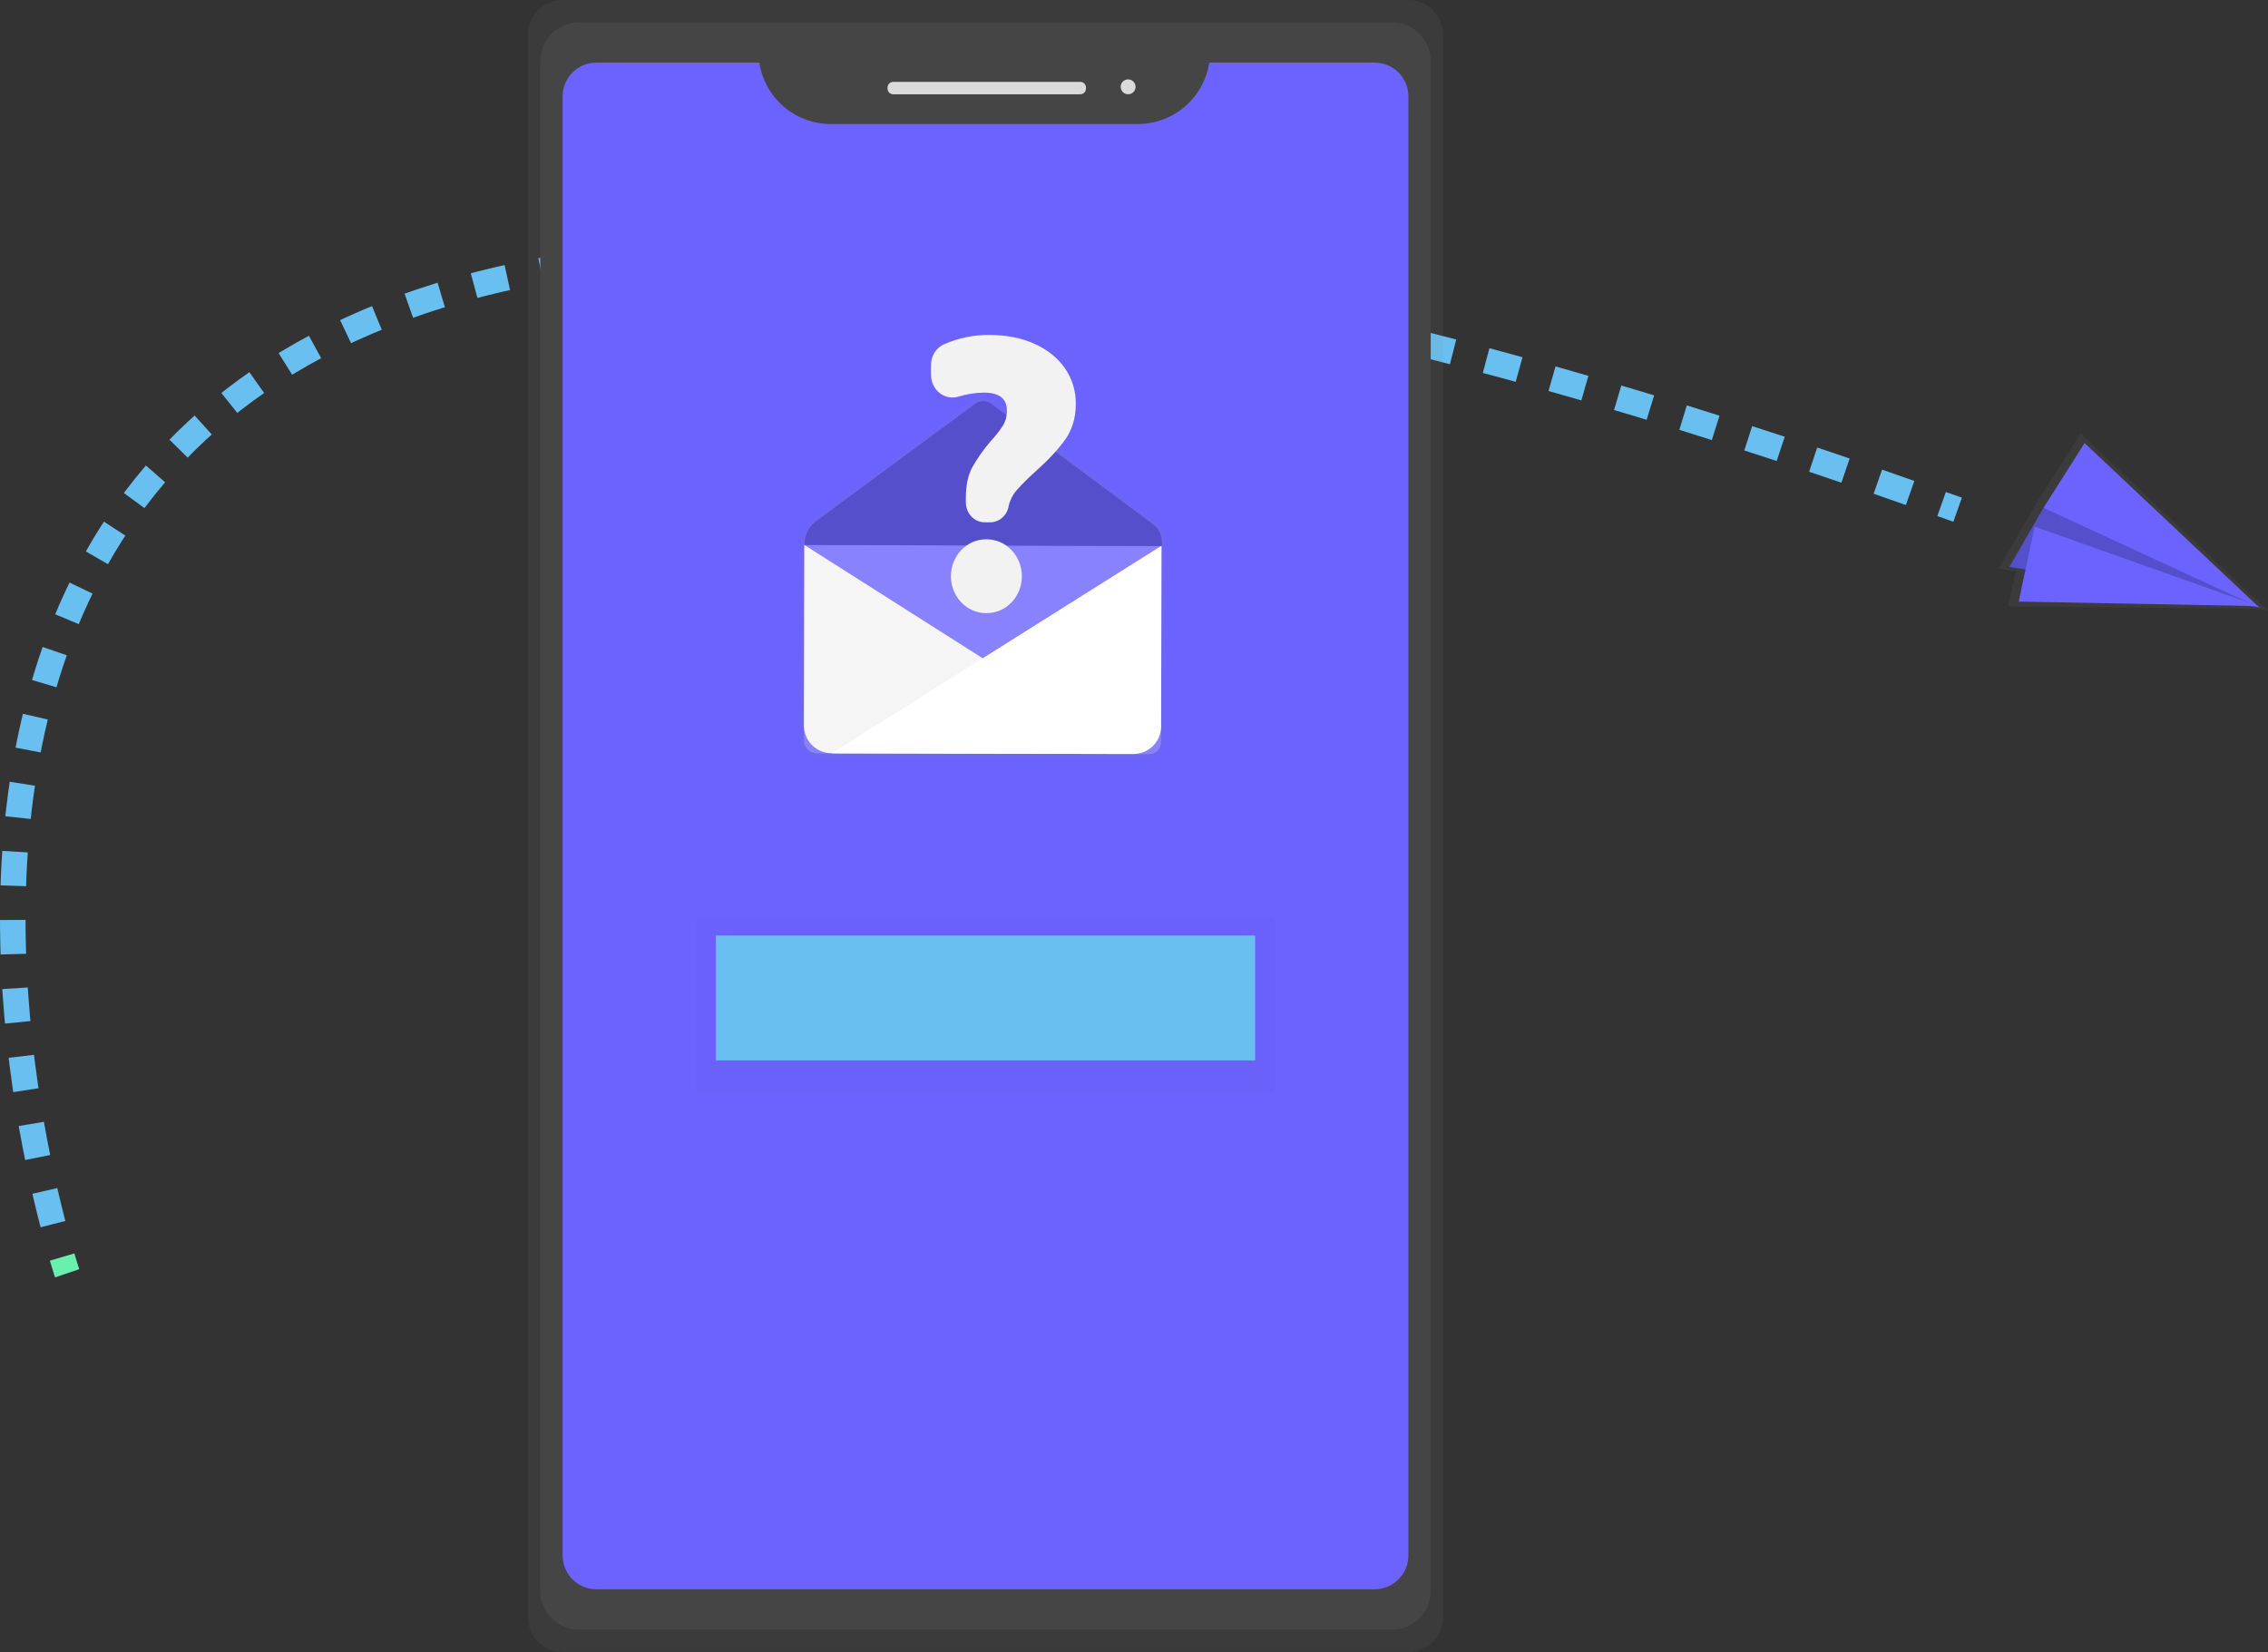 <svg width="799" height="582" viewBox="0 0 799 582" fill="none" xmlns="http://www.w3.org/2000/svg">
<rect x="0" y="0" width="799" height="582" fill="#333333" stroke="none"/>
<path d="M23.66 448.57C23.66 448.57 22.98 446.57 21.88 442.85" stroke="#69F0AE" stroke-width="9" stroke-miterlimit="10"/>
<path d="M18.66 431.25C-5.65 337.65 -81.44 -93.73 678.32 175.57" stroke="#69BFF0" stroke-width="9" stroke-miterlimit="10" stroke-dasharray="12.04 12.04"/>
<path d="M684.01 177.57L689.66 179.57" stroke="#69BFF0" stroke-width="9" stroke-miterlimit="10"/>
<path d="M496.14 0H198.22C191.454 0 185.97 5.485 185.97 12.25V569.71C185.97 576.476 191.454 581.96 198.22 581.96H496.14C502.905 581.96 508.39 576.476 508.39 569.71V12.25C508.39 5.485 502.905 0 496.14 0Z" fill="url(#paint0_linear)"/>
<path d="M490.39 7.87H203.97C196.437 7.87 190.33 13.977 190.33 21.51V560.47C190.33 568.003 196.437 574.11 203.97 574.11H490.39C497.923 574.11 504.03 568.003 504.03 560.47V21.51C504.03 13.977 497.923 7.87 490.39 7.87Z" fill="#454545"/>
<path d="M425.99 22.06C425.082 28.065 422.056 33.547 417.458 37.514C412.859 41.481 406.993 43.672 400.92 43.69H292.58C286.509 43.67 280.645 41.478 276.049 37.511C271.452 33.544 268.427 28.063 267.52 22.06H210.12C208.555 22.059 207.005 22.366 205.559 22.964C204.113 23.562 202.799 24.439 201.692 25.545C200.585 26.651 199.707 27.964 199.107 29.41C198.508 30.856 198.2 32.405 198.2 33.97V547.97C198.199 549.535 198.506 551.085 199.104 552.531C199.702 553.977 200.579 555.291 201.685 556.398C202.791 557.505 204.104 558.383 205.55 558.982C206.996 559.582 208.545 559.89 210.11 559.89H484.25C485.815 559.891 487.365 559.584 488.811 558.986C490.257 558.388 491.571 557.511 492.678 556.405C493.785 555.299 494.663 553.986 495.262 552.54C495.862 551.094 496.17 549.545 496.17 547.98V33.98C496.171 32.415 495.864 30.865 495.266 29.419C494.668 27.973 493.791 26.659 492.685 25.552C491.579 24.445 490.266 23.567 488.82 22.968C487.374 22.368 485.825 22.06 484.26 22.06H425.99Z" fill="#6C63FF"/>
<path d="M380.58 28.84H314.67C313.565 28.84 312.67 29.735 312.67 30.84V31.21C312.67 32.315 313.565 33.21 314.67 33.21H380.58C381.685 33.21 382.58 32.315 382.58 31.21V30.84C382.58 29.735 381.685 28.84 380.58 28.84Z" fill="#DBDBDB"/>
<path d="M397.43 33.21C398.877 33.21 400.05 32.037 400.05 30.59C400.05 29.143 398.877 27.97 397.43 27.97C395.983 27.97 394.81 29.143 394.81 30.59C394.81 32.037 395.983 33.21 397.43 33.21Z" fill="#DBDBDB"/>
<path d="M410.5 192.09C410.5 187.31 409.5 186.09 407.36 184.24L349.29 140.57C348.469 139.954 347.471 139.621 346.445 139.621C345.419 139.621 344.421 139.954 343.6 140.57L286.55 183.05C285.178 184.03 284.074 185.34 283.34 186.858C282.606 188.377 282.266 190.056 282.35 191.74H282.29L282.14 257.18V260.09C282.137 261.982 282.886 263.798 284.221 265.138C285.556 266.479 287.368 267.235 289.26 267.24H292.07L346.17 267.36L403.08 267.49C404.972 267.493 406.788 266.744 408.128 265.409C409.469 264.074 410.225 262.262 410.23 260.37L410.38 192.14L410.5 192.09Z" fill="url(#paint1_linear)"/>
<path d="M283.339 192.002L409.168 192.288L409.011 261.517C409.01 262.066 408.901 262.61 408.689 263.116C408.478 263.623 408.169 264.083 407.78 264.47C407.391 264.858 406.93 265.164 406.422 265.373C405.914 265.582 405.371 265.689 404.822 265.688L287.822 265.422C286.599 265.42 285.428 264.931 284.565 264.065C283.703 263.198 283.22 262.025 283.222 260.802L283.379 192.002L283.339 192.002Z" fill="#6C63FF"/>
<path opacity="0.2" d="M283.339 192.002L409.168 192.288L409.011 261.517C409.01 262.066 408.901 262.61 408.689 263.116C408.478 263.623 408.169 264.083 407.78 264.47C407.391 264.858 406.93 265.164 406.422 265.373C405.914 265.582 405.371 265.689 404.822 265.688L287.822 265.422C286.599 265.42 285.428 264.931 284.565 264.065C283.703 263.198 283.22 262.025 283.222 260.802L283.379 192.002L283.339 192.002Z" fill="white"/>
<path d="M283.35 191.98L283.21 255.57C283.207 256.853 283.457 258.124 283.946 259.31C284.435 260.497 285.152 261.575 286.057 262.484C286.963 263.393 288.038 264.115 289.223 264.609C290.407 265.102 291.677 265.357 292.96 265.36L399.25 265.6" fill="#F5F5F5"/>
<path d="M409.19 192.26L409.05 255.89C409.047 257.173 408.792 258.443 408.299 259.627C407.805 260.812 407.083 261.887 406.174 262.793C405.265 263.698 404.187 264.415 403 264.904C401.814 265.393 400.543 265.643 399.26 265.64L292.97 265.4" fill="white"/>
<path d="M343.59 142.23L287.59 183.53C286.245 184.476 285.161 185.747 284.439 187.224C283.717 188.701 283.38 190.338 283.46 191.98L409.35 192.38C409.35 187.73 408.35 186.51 406.27 184.75L349.22 142.25C348.41 141.638 347.424 141.305 346.408 141.301C345.393 141.298 344.404 141.624 343.59 142.23V142.23Z" fill="#6C63FF"/>
<path opacity="0.2" d="M343.59 142.23L287.59 183.53C286.245 184.476 285.161 185.747 284.439 187.224C283.717 188.701 283.38 190.338 283.46 191.98L409.35 192.38C409.35 187.73 408.35 186.51 406.27 184.75L349.22 142.25C348.41 141.638 347.424 141.305 346.408 141.301C345.393 141.298 344.404 141.624 343.59 142.23V142.23Z" fill="black"/>
<path d="M449.18 323.57H245.18V384.57H449.18V323.57Z" fill="url(#paint2_linear)"/>
<path d="M442.18 329.57H252.18V373.57H442.18V329.57Z" fill="#69BFF0"/>
<path d="M795.23 214.52L798.82 215.08L798.26 214.55H798.56L798.09 214.39L733 152.66L717.2 177.59L704.06 200.33L710.15 201.28L707.45 213.6L795.23 214.52Z" fill="url(#paint3_linear)"/>
<path d="M719.93 178.89L707.93 199.7L795.93 214.03L739.25 174.56L719.93 178.89Z" fill="#6C63FF"/>
<path opacity="0.2" d="M719.93 178.89L707.93 199.7L795.93 214.03L739.25 174.56L719.93 178.89Z" fill="black"/>
<path d="M734.38 156.09L795.93 214.03L719.93 178.89L734.38 156.09Z" fill="#6C63FF"/>
<path d="M711.17 211.93L795.69 213.54L716.79 185.52L711.17 211.93Z" fill="#6C63FF"/>
<path d="M348.842 184H346.884C345.13 183.998 343.448 183.261 342.207 181.951C340.967 180.641 340.269 178.864 340.267 177.012V175.275C340.267 170.974 341.038 167.373 342.56 164.572C344.405 161.314 346.556 158.26 348.983 155.459C350.593 153.749 352.055 151.888 353.349 149.901C354.278 148.357 354.758 146.559 354.728 144.73C354.728 140.415 352.067 138.318 346.592 138.318C343.554 138.354 340.536 138.833 337.623 139.74C336.499 140.078 335.317 140.137 334.168 139.911C333.019 139.685 331.936 139.181 331.003 138.437C330.07 137.694 329.314 136.733 328.792 135.628C328.271 134.524 328 133.306 328 132.072V128.557C327.994 127.044 328.403 125.562 329.178 124.289C329.954 123.017 331.062 122.009 332.369 121.389C337.515 119.07 343.064 117.917 348.657 118.005C354.518 118.005 359.808 119.044 364.381 121.094C368.963 123.149 372.583 126.046 375.14 129.705C377.69 133.339 379.045 137.753 378.999 142.275C378.999 147.131 377.743 151.361 375.268 154.846C372.819 158.296 369.309 162.073 364.834 166.073C362.477 168.143 360.243 170.366 358.145 172.728C356.79 174.269 355.832 176.152 355.364 178.196C355.103 179.822 354.304 181.297 353.11 182.36C351.916 183.423 350.404 184.004 348.842 184V184Z" fill="#F2F2F2"/>
<path d="M347.622 216H347.362C344.082 215.998 340.938 214.627 338.62 212.189C336.302 209.752 335 206.446 335 203C335 199.554 336.302 196.248 338.62 193.811C340.938 191.373 344.082 190.002 347.362 190H347.622C349.247 189.999 350.857 190.334 352.358 190.987C353.86 191.64 355.225 192.597 356.374 193.805C357.524 195.012 358.435 196.445 359.058 198.023C359.68 199.601 360 201.292 360 203C360 204.708 359.68 206.399 359.058 207.977C358.435 209.555 357.524 210.988 356.374 212.195C355.225 213.403 353.86 214.36 352.358 215.013C350.857 215.666 349.247 216.001 347.622 216Z" fill="#F2F2F2"/>
<defs>
<linearGradient id="paint0_linear" x1="175874" y1="380756" x2="175874" y2="42078.9" gradientUnits="userSpaceOnUse">
<stop stop-color="#808080" stop-opacity="0.25"/>
<stop offset="0.54" stop-color="#808080" stop-opacity="0.12"/>
<stop offset="1" stop-color="#808080" stop-opacity="0.1"/>
</linearGradient>
<linearGradient id="paint1_linear" x1="70193.4" y1="43597.1" x2="70193.4" y2="27247.8" gradientUnits="userSpaceOnUse">
<stop stop-color="#808080" stop-opacity="0.25"/>
<stop offset="0.54" stop-color="#808080" stop-opacity="0.12"/>
<stop offset="1" stop-color="#808080" stop-opacity="0.1"/>
</linearGradient>
<linearGradient id="paint2_linear" x1="71069.9" y1="23782.3" x2="71069.9" y2="20061.3" gradientUnits="userSpaceOnUse">
<stop stop-opacity="0.12"/>
<stop offset="0.55" stop-opacity="0.09"/>
<stop offset="1" stop-opacity="0.02"/>
</linearGradient>
<linearGradient id="paint3_linear" x1="66199.7" y1="66190.3" x2="68376.4" y2="62755.2" gradientUnits="userSpaceOnUse">
<stop stop-color="#808080" stop-opacity="0.25"/>
<stop offset="0.54" stop-color="#808080" stop-opacity="0.12"/>
<stop offset="1" stop-color="#808080" stop-opacity="0.1"/>
</linearGradient>
</defs>
</svg>
